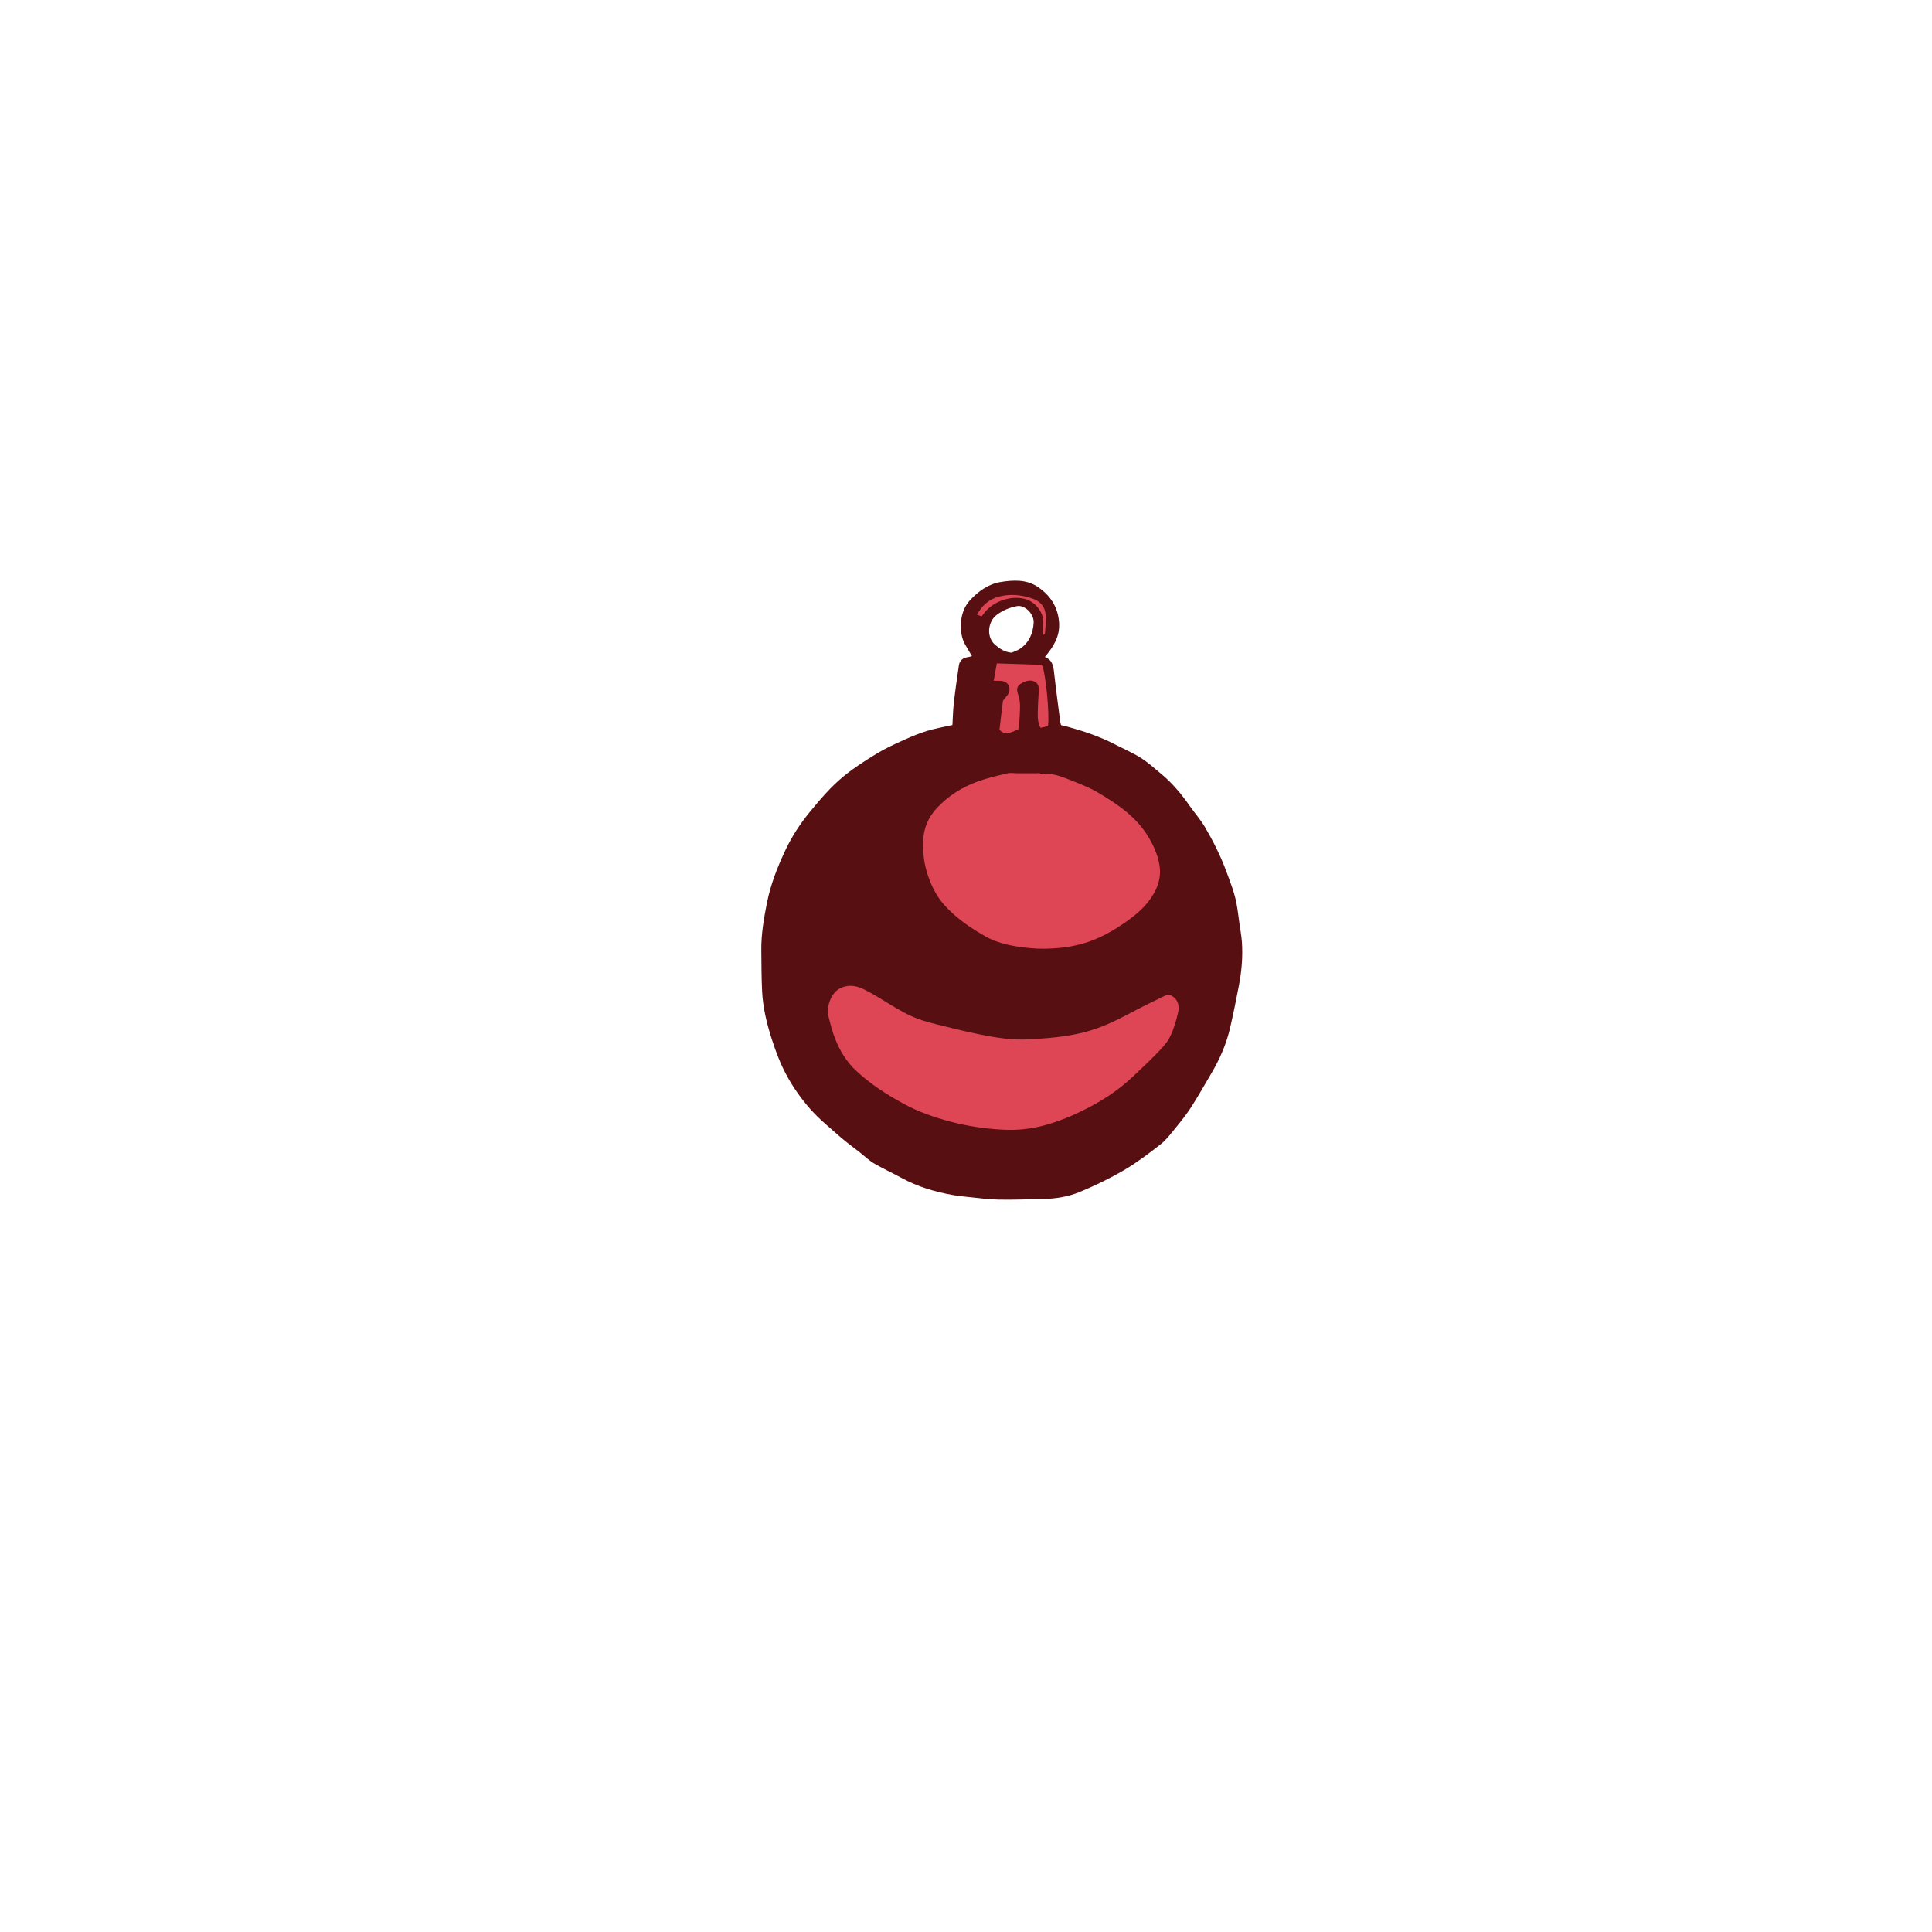 <svg version="1.1" id="svg" xmlns="http://www.w3.org/2000/svg" xmlns:xlink="http://www.w3.org/1999/xlink" x="0px" y="0px"
	 width="200px" height="200px" viewBox="0 0 200 200" enable-background="new 0 0 200 200" xml:space="preserve">
<path class="stroke" fill="#580f12"  fill-rule="evenodd" clip-rule="evenodd" d="M98.595,75.052c0.043-0.728,0.055-1.5,0.142-2.265
	c0.149-1.308,0.337-2.61,0.528-3.913c0.079-0.541,0.453-0.79,0.974-0.855c0.124-0.016,0.244-0.061,0.375-0.095
	c-0.243-0.413-0.478-0.812-0.708-1.211c-0.657-1.136-0.666-3.309,0.496-4.563c0.897-0.969,1.941-1.706,3.207-1.906
	c1.276-0.203,2.647-0.278,3.803,0.5c1.292,0.87,2.107,2.059,2.223,3.697c0.102,1.451-0.593,2.515-1.454,3.546
	c0.006,0.012,0.012,0.047,0.028,0.053c0.809,0.324,0.849,1.035,0.93,1.759c0.182,1.636,0.405,3.268,0.615,4.902
	c0.015,0.121,0.054,0.239,0.083,0.366c0.25,0.06,0.473,0.105,0.691,0.166c1.674,0.462,3.316,1.012,4.864,1.812
	c0.9,0.466,1.841,0.865,2.695,1.404c0.766,0.484,1.449,1.104,2.148,1.688c1.146,0.958,2.093,2.097,2.944,3.32
	c0.512,0.737,1.12,1.414,1.57,2.186c0.834,1.432,1.582,2.906,2.163,4.472c0.424,1.145,0.883,2.27,1.101,3.474
	c0.123,0.673,0.2,1.354,0.295,2.033c0.086,0.612,0.202,1.224,0.248,1.84c0.113,1.526-0.017,3.043-0.302,4.541
	c-0.277,1.457-0.572,2.911-0.903,4.356c-0.382,1.665-1.051,3.222-1.917,4.692c-0.707,1.202-1.392,2.419-2.146,3.592
	c-0.484,0.754-1.053,1.456-1.621,2.15c-0.479,0.586-0.945,1.214-1.533,1.674c-1.214,0.95-2.453,1.89-3.78,2.666
	c-1.47,0.861-3.016,1.614-4.592,2.263c-1.13,0.465-2.364,0.683-3.605,0.713c-1.598,0.039-3.197,0.101-4.795,0.073
	c-1.049-0.019-2.097-0.171-3.145-0.273c-0.513-0.05-1.028-0.104-1.535-0.193c-1.866-0.33-3.669-0.854-5.344-1.772
	c-0.949-0.521-1.938-0.969-2.87-1.516c-0.53-0.311-0.98-0.757-1.468-1.141c-0.668-0.525-1.363-1.018-1.999-1.578
	c-1.075-0.945-2.199-1.856-3.141-2.924c-0.914-1.037-1.73-2.194-2.395-3.405c-0.658-1.201-1.153-2.508-1.573-3.815
	c-0.514-1.603-0.916-3.25-0.998-4.942c-0.069-1.416-0.068-2.835-0.083-4.252c-0.018-1.656,0.26-3.276,0.582-4.895
	c0.381-1.916,1.087-3.717,1.913-5.465c0.659-1.398,1.498-2.698,2.484-3.905c1.095-1.34,2.219-2.659,3.553-3.753
	c1.073-0.881,2.259-1.637,3.449-2.359c0.904-0.549,1.881-0.985,2.848-1.424c0.76-0.345,1.539-0.667,2.337-0.909
	C96.809,75.407,97.674,75.261,98.595,75.052z M104.717,67.564c0.22-0.1,0.58-0.204,0.874-0.405c0.942-0.642,1.347-1.585,1.413-2.698
	c0.054-0.896-0.917-1.877-1.749-1.71c-0.757,0.153-1.459,0.426-2.099,0.919c-0.904,0.697-1.083,2.303-0.114,3.104
	C103.5,67.151,103.961,67.497,104.717,67.564z"/>
<path fill-rule="evenodd" clip-rule="evenodd" fill="#de4555" class="fill" d="M107.509,80.007c0.14,0.044,0.285,0.14,0.417,0.124
	c1.127-0.133,2.121,0.327,3.118,0.716c0.908,0.354,1.824,0.727,2.659,1.221c2.027,1.203,3.97,2.526,5.212,4.624
	c0.513,0.865,0.916,1.772,1.098,2.771c0.188,1.03-0.002,1.99-0.496,2.898c-0.663,1.222-1.648,2.134-2.764,2.933
	c-1.433,1.026-2.944,1.904-4.645,2.383c-0.85,0.24-1.736,0.398-2.615,0.469c-0.968,0.079-1.956,0.098-2.919-0.003
	c-1.598-0.168-3.176-0.411-4.623-1.241c-1.564-0.896-3.026-1.897-4.225-3.25c-0.759-0.857-1.264-1.871-1.639-2.94
	c-0.406-1.158-0.569-2.362-0.528-3.593c0.044-1.321,0.498-2.464,1.4-3.442c1.18-1.279,2.612-2.179,4.227-2.769
	c0.994-0.362,2.035-0.602,3.066-0.848c0.346-0.082,0.728-0.012,1.093-0.012c0.711,0,1.421,0,2.131,0
	C107.489,80.034,107.499,80.021,107.509,80.007z"/>
<path fill-rule="evenodd" clip-rule="evenodd" fill="#de4555" class="fill" d="M121.056,102.976c0.925,0.355,1.058,1.159,0.89,1.884
	c-0.199,0.861-0.456,1.732-0.853,2.515c-0.319,0.629-0.85,1.168-1.351,1.685c-0.831,0.856-1.705,1.672-2.575,2.489
	c-1.494,1.403-3.206,2.484-5.037,3.392c-1.289,0.638-2.612,1.171-4.003,1.549c-1.396,0.38-2.815,0.529-4.254,0.457
	c-1.854-0.094-3.686-0.364-5.482-0.836c-1.708-0.449-3.371-1.036-4.924-1.89c-1.727-0.948-3.379-2.018-4.827-3.364
	c-0.971-0.904-1.666-2.021-2.156-3.244c-0.311-0.772-0.522-1.59-0.719-2.401c-0.24-0.988,0.264-2.354,1.07-2.828
	c0.828-0.486,1.709-0.403,2.55,0.007c1.936,0.944,3.632,2.329,5.667,3.087c0.639,0.237,1.303,0.417,1.967,0.579
	c1.514,0.37,3.026,0.752,4.554,1.055c1.605,0.317,3.23,0.573,4.877,0.483c1.924-0.104,3.839-0.247,5.728-0.72
	c1.711-0.429,3.264-1.17,4.802-1.988c1.165-0.62,2.354-1.195,3.538-1.776C120.682,103.028,120.881,103.018,121.056,102.976z"/>
<path fill-rule="evenodd" clip-rule="evenodd" fill="#de4555" class="fill" d="M107.845,68.828c0.385,0.594,0.831,5.161,0.642,6.333
	c-0.236,0.059-0.497,0.124-0.763,0.189c-0.362-0.632-0.294-1.287-0.286-1.926c0.008-0.642,0.067-1.282,0.099-1.923
	c0.018-0.358-0.05-0.71-0.372-0.904c-0.422-0.254-0.873-0.138-1.279,0.061c-0.634,0.31-0.708,0.643-0.471,1.303
	c0.129,0.359,0.176,0.766,0.177,1.15c0,0.685-0.06,1.37-0.104,2.054c-0.008,0.123-0.061,0.242-0.089,0.347
	c-0.851,0.368-1.395,0.635-1.934,0.03c0.11-0.935,0.223-1.94,0.357-2.943c0.016-0.122,0.147-0.229,0.229-0.341
	c0.12-0.164,0.276-0.309,0.355-0.489c0.305-0.691-0.134-1.303-0.911-1.294c-0.189,0.002-0.378,0-0.628,0
	c0.104-0.58,0.208-1.164,0.322-1.802C104.773,68.726,106.333,68.777,107.845,68.828z"/>
<path fill-rule="evenodd" clip-rule="evenodd" fill="#de4555" class="fill" d="M101.62,63.815c-0.163-0.062-0.301-0.113-0.475-0.179
	c0.499-0.945,1.229-1.592,2.201-1.857c1.171-0.322,2.347-0.22,3.516,0.177c0.846,0.287,1.305,0.839,1.385,1.669
	c0.059,0.621-0.028,1.256-0.065,1.885c-0.006,0.094-0.093,0.185-0.23,0.245c-0.006-0.068-0.021-0.137-0.017-0.205
	c0.022-0.448,0.101-0.901,0.06-1.344c-0.092-1.013-0.946-1.963-1.915-2.209c-1.545-0.391-3.412,0.312-4.32,1.628
	C101.725,63.676,101.687,63.726,101.62,63.815z"/>
</svg>

